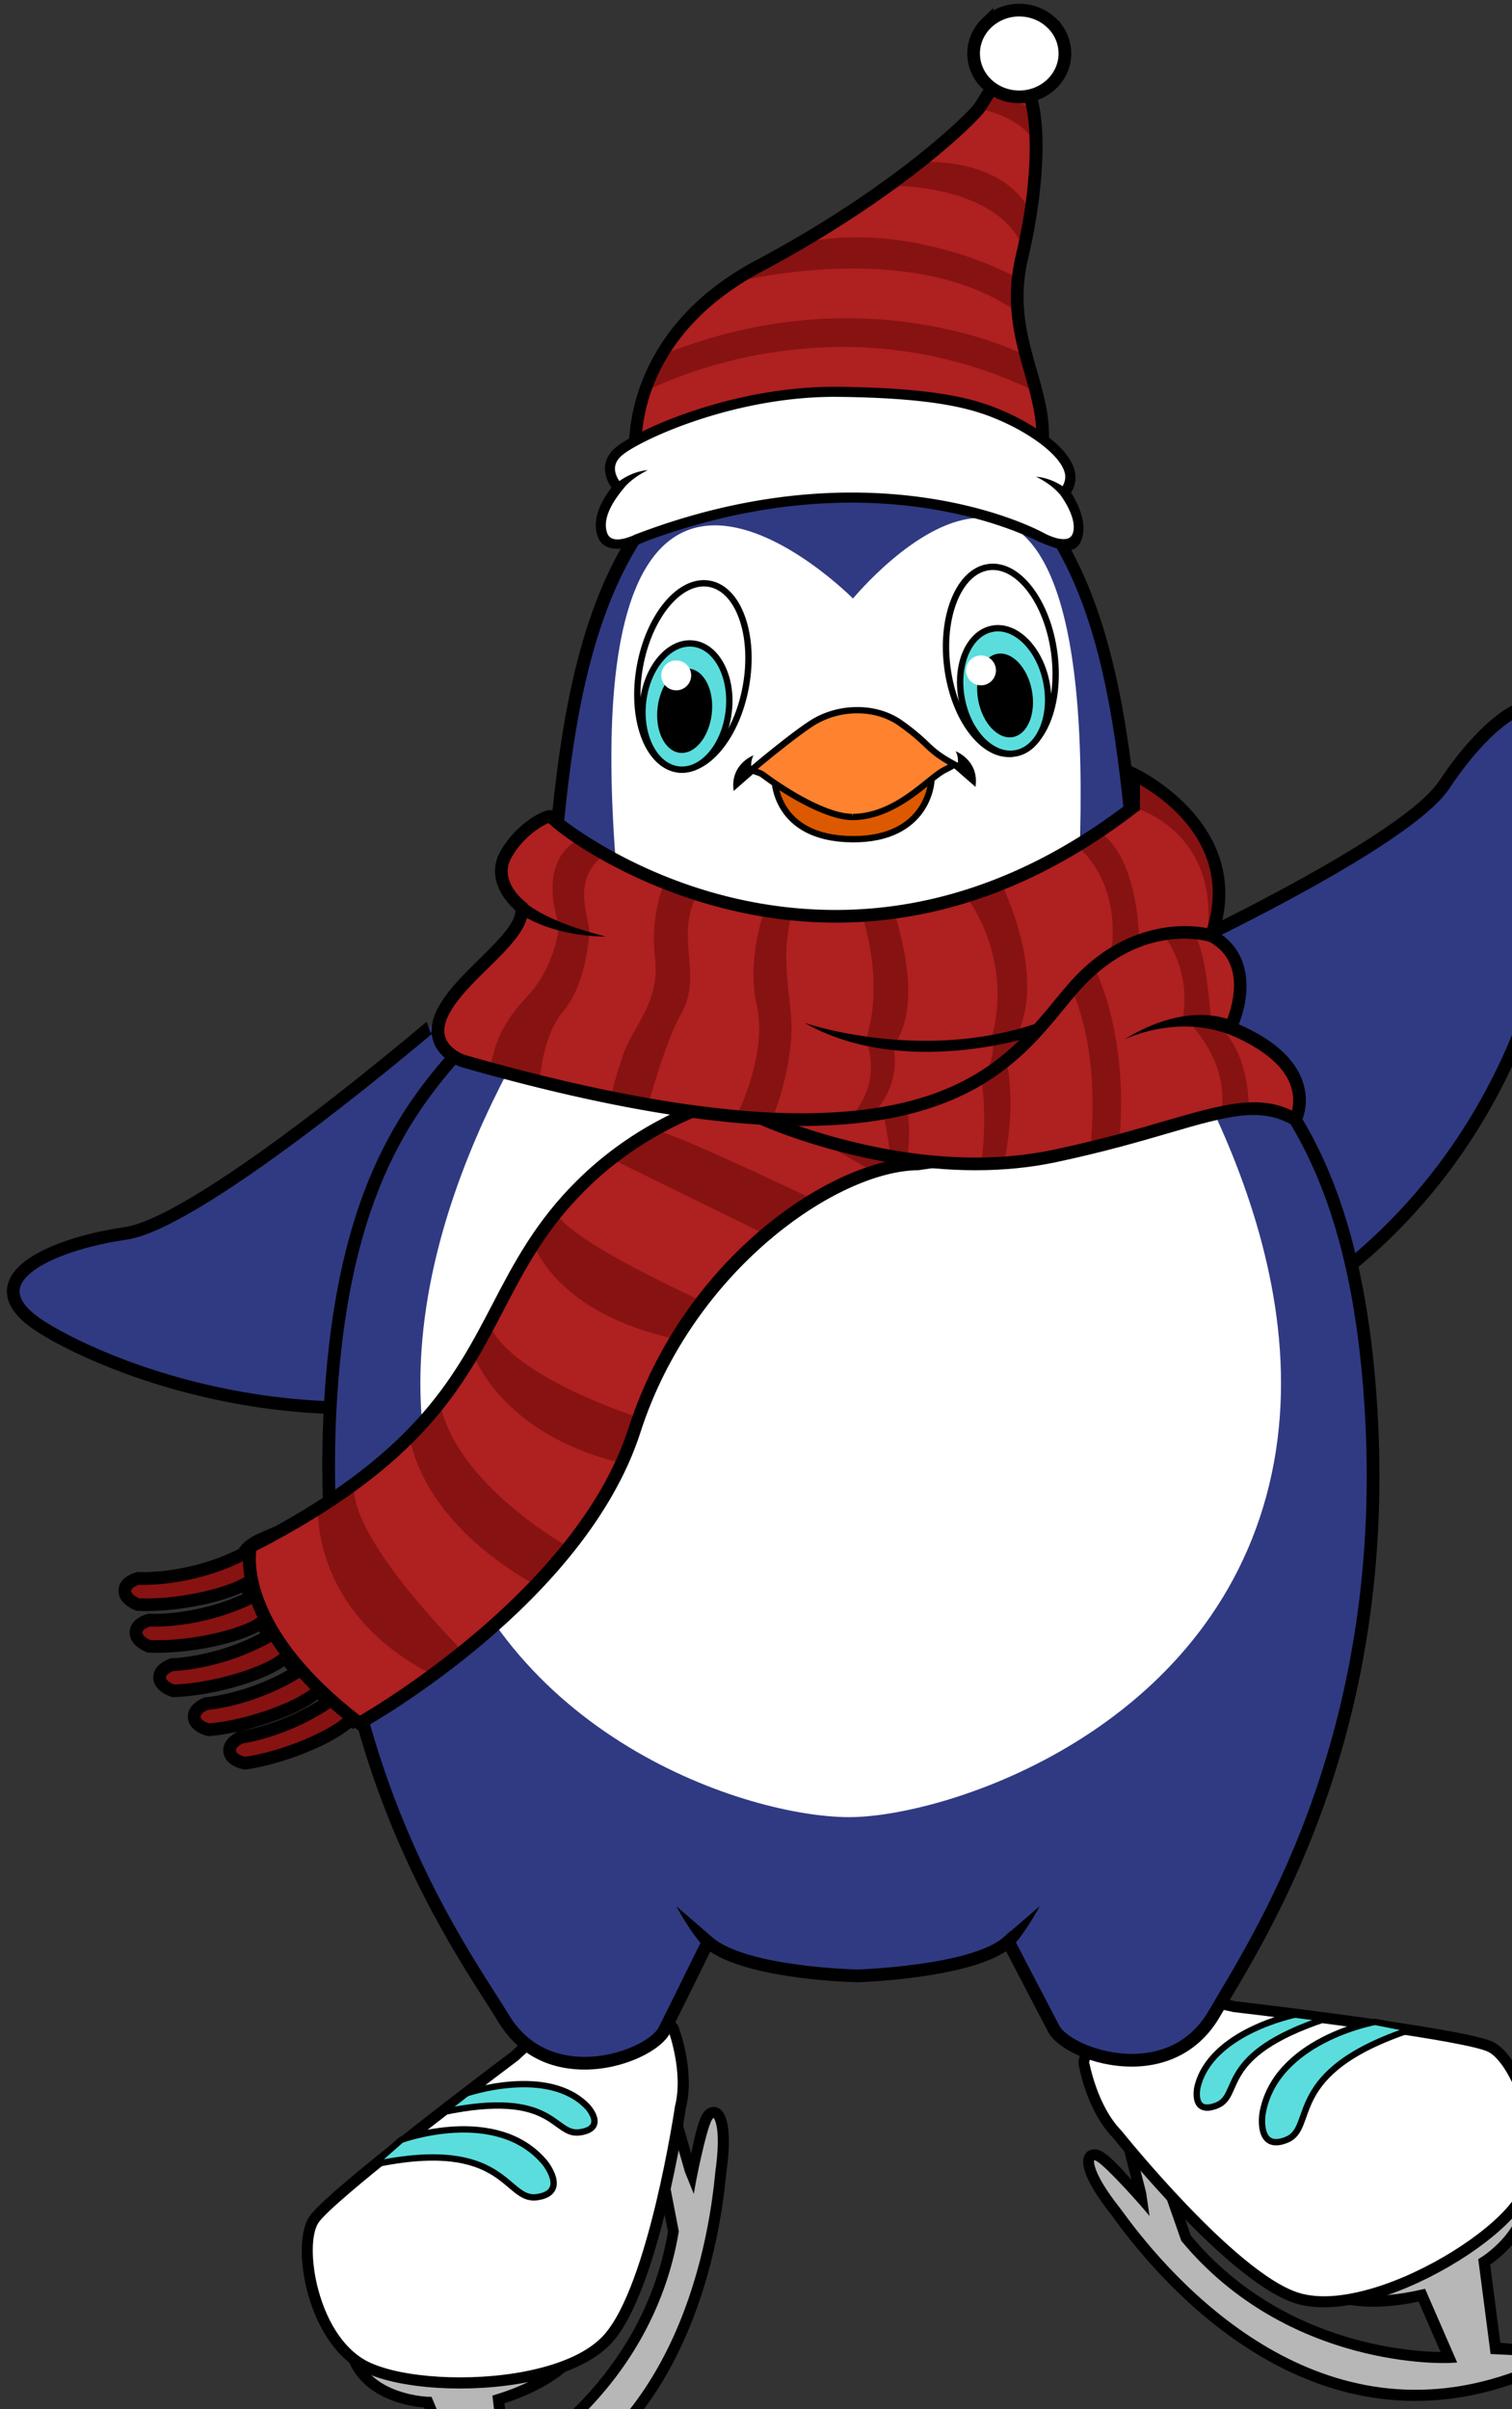 <svg width="118" height="188" xmlns="http://www.w3.org/2000/svg"><rect width="100%" height="100%" fill="#333333" stroke="none"/><path fill="#FF9248" d="M47.367 177.639c-1.14-1.03-4.239-3.247-8.896-2.31-2.102.423-4.272 1.453-6.45 3.066-.082-.962-.414-2.493-1.63-3.583-1.184-1.06-2.906-1.446-5.132-1.157l17.54-14.29c.006 0 1.994-1.304 4.142-1.737 1.82-.367 3.2-.004 4.093 1.073 2.09 2.51-1.74 13.986-3.667 18.938z"/><path fill="#E87528" d="M34.436 176.784s18.45-31.125 12.749.136c0 0-5.524-4.01-12.749-.136z"/><path fill="#E87528" d="M26.508 173.152s4.047.454 5.447 4.129c0 0 25.215-29.094-5.447-4.129z"/><path d="M47.026 158.051c1.674-.336 2.877-.033 3.677.927 1.71 2.047-1.103 11.63-3.518 17.942-1.471-1.152-4.5-2.879-8.8-2.015-1.975.396-4.002 1.308-6.036 2.724-.186-.984-.627-2.206-1.667-3.14-1.023-.913-2.394-1.366-4.096-1.36L43 159.746c.022-.01 1.953-1.279 4.025-1.695m-.17-.847c-2.273.457-4.332 1.827-4.332 1.827l-18.869 15.375c.268-.068.52-.123.77-.175 7.764-1.56 7.176 5.027 7.176 5.027 2.598-2.065 4.924-3.098 6.953-3.506 5.679-1.14 8.971 2.653 8.971 2.653s6.663-16.588 3.84-19.98c-1.173-1.41-2.895-1.544-4.509-1.221z"/><path fill="#B7B7B7" d="M45.65 182.379s-.742 3.01-6.751 4.878l.618 5.263s10.905-5.566 13.037-18.455l-.722-3.591 1.037-4.57 1.184 4.122s.513-3.615 1.097-4.752c.487-.948 1.796-.635 1.099 4.312-.234 1.644-1.584 27.551-26.12 27.351l5.895-3.2-2.631-6.264s-6.352-.138-6.146-5.68c-.004-.002 6.367 6.306 18.403.586z"/><path d="M36.337 196.805c-1.94.392-4.03.578-6.211.562l5.35-3.821-2.382-5.661c-.834-.067-3.305-.406-4.899-2.099-.978-1.035-1.443-2.388-1.382-4.011l.038-.976.699.689c.04.04 4.25 4.069 12.115 2.487 1.87-.375 3.821-1.042 5.803-1.982l.822-.392-.218.883c-.033.128-.841 3.15-6.702 5.074l.501 4.265c2.216-1.33 10.46-6.945 12.26-17.677l-.723-3.59 1.042-4.75.835-.021.66 2.293c.21-1.095.498-2.376.823-3.002.34-.667 1.041-.853 1.499-.42.814.77.673 3.135.41 4.986l-.042.396c-.71 6.965-4.1 23.512-20.298 26.767zm19.358-31.53c-.02.007-.087.055-.163.197-.451.877-1.245 4.758-1.384 5.744l-.697-1.72-.534-1.86-.646 2.845.705 3.655c-2.144 12.957-13.154 18.715-13.265 18.77l-.55.283-.733-6.237.342-.104c3.493-1.087 5.132-2.566 5.879-3.545-1.636.695-3.253 1.206-4.814 1.52-6.446 1.294-10.521-.932-12.129-2.092.12.976.49 1.8 1.111 2.463 1.657 1.756 4.554 1.846 4.58 1.85l.28.005 2.897 6.883-3.84 2.496c1.49-.067 2.076-.19 3.433-.463 15.633-3.142 18.92-19.235 19.609-26.008l.045-.432c.515-3.657-.14-4.233-.126-4.25z"/><path fill="#FFF" d="M53.099 164.464s-2.043 14.014-5.635 18.034c-3.592 4.019-14.756 4.233-18.902 2.207-4.144-2.025-5.417-9.452-4.065-11.483 1.35-2.032 15.726-12.816 15.726-12.816s7.467-7.611 12.28-2.2c.002.002 1.329 3.356.596 6.258z"/><path d="M41.279 185.885c-4.56.917-10.106.576-12.907-.788-1.968-.964-3.556-3.207-4.358-6.151-.662-2.454-.616-4.847.123-5.958 1.378-2.071 15.241-12.481 15.78-12.88.134-.136 3.36-3.39 7.024-4.124 2.345-.47 4.32.18 5.968 2.067.055.141 1.364 3.519.618 6.479-.084.576-2.109 14.186-5.74 18.259-1.61 1.797-4.427 2.679-6.508 3.096zm10.9-27.39c-1.345-1.513-3.05-2.073-5.07-1.667-3.4.683-6.547 3.85-6.626 3.924-3.984 2.988-14.553 11.094-15.63 12.71-.59.888-.592 3.098-.006 5.256.73 2.705 2.152 4.746 3.903 5.601 2.605 1.271 8.032 1.59 12.355.719 2.801-.564 4.886-1.539 6.034-2.827 3.467-3.88 5.512-17.671 5.54-17.852.681-2.686-.524-5.86-.5-5.864z"/><path d="M36.412 163.364s6.372-2.18 9.442 1.053c0 0 1.543 1.667-.59 1.988-2.138.32-1.892-3.445-10.757-1.564l1.905-1.477zm-5.106 3.633s7.464-2.735 11.218 1.784c0 0 1.893 2.332-.622 2.686-2.518.353-2.37-4.763-12.796-2.534l2.2-1.936z" stroke-width=".495" fill="#5BDDDD" stroke="#000"/><path fill="#FF9248" d="M98.802 175.07c.467-1.46 2.023-4.937 6.52-6.475 2.033-.697 4.42-.897 7.117-.602-.415-.872-.898-2.358-.396-3.917.488-1.512 1.782-2.714 3.85-3.583l-22.35-3.51c-.006.001-2.378-.124-4.453.585-1.756.602-2.764 1.608-2.997 2.99-.541 3.223 8.549 11.206 12.709 14.513z"/><path fill="#E87528" d="M109.54 167.818s-31.613-17.593-10.94 6.542c0-.002 2.75-6.247 10.94-6.542z"/><path fill="#E87528" d="M114.564 160.69s-3.27 2.428-2.63 6.31c0 0-36.434-12.435 2.63-6.31z"/><path d="M89.229 157.978c2.001-.683 4.308-.56 4.332-.558l20.924 3.288c-1.475.854-2.434 1.937-2.853 3.24-.43 1.33-.198 2.607.138 3.554-2.469-.198-4.678.033-6.587.687-4.15 1.417-5.896 4.437-6.583 6.171-5.27-4.237-12.523-11.095-12.08-13.729.208-1.23 1.095-2.1 2.709-2.653m-.277-.816c-1.559.535-2.978 1.519-3.281 3.327-.733 4.35 13.38 15.324 13.38 15.324s.935-4.936 6.413-6.809c1.956-.669 4.493-.948 7.775-.47 0 0-3.829-5.398 3.67-7.962.239-.081.488-.16.752-.236l-24.049-3.775c-.002-.002-2.467-.149-4.66.601z"/><path fill="#B7B7B7" d="M102.672 178.304s2.157 2.224 8.29.812l2.117 4.859s-12.222.685-20.56-9.377l-1.186-3.467-3.197-3.425 1.053 4.16s-2.265-2.866-3.342-3.555c-.899-.574-1.871.357 1.222 4.279 1.03 1.303 15.245 23.003 36.341 10.472l-6.704.206-.879-6.74s5.415-3.318 2.447-8c.004-.005-2.322 8.652-15.602 9.776z"/><path d="M117.985 186.073c-15.633 5.346-26.897-7.238-31.015-12.9l-.236-.32c-1.158-1.467-2.47-3.439-2.154-4.512.174-.606.875-.798 1.503-.394.596.376 1.492 1.339 2.225 2.178l-.586-2.315.733-.4 3.288 3.58 1.188 3.47c6.96 8.362 16.91 9.057 19.495 9.09l-1.715-3.935c-6.033 1.287-8.254-.913-8.347-1.008l-.632-.655.907-.076c2.186-.184 4.205-.592 6.01-1.207 7.59-2.596 9.2-8.2 9.215-8.253l.256-.944.525.824c.869 1.372 1.148 2.773.827 4.161-.528 2.267-2.489 3.802-3.176 4.281l.794 6.088 6.546.61c-1.879 1.107-3.778 1.998-5.65 2.637zm-32.603-17.488c.02.008-.26.837 2.025 3.734l.26.348c4.005 5.504 14.95 17.752 30.04 12.59 1.31-.447 1.878-.637 3.197-1.33l-4.574-.22-.964-7.403.237-.146c.026-.018 2.483-1.552 3.026-3.903.204-.887.11-1.785-.281-2.686-.802 1.81-3.202 5.787-9.423 7.913-1.51.517-3.164.89-4.924 1.113 1.134.467 3.299.919 6.86.1l.353-.08 2.508 5.756-.62.035c-.122.006-12.536.578-20.913-9.533l-1.23-3.514-1.99-2.129.476 1.873.267 1.836c-.618-.78-3.26-3.735-4.09-4.263-.135-.087-.222-.093-.24-.091z"/><path fill="#FFF" d="M87.213 166.581s8.827 11.076 13.953 12.74c5.128 1.666 14.879-3.775 17.443-7.612 2.56-3.837-.085-10.896-2.273-11.97-2.19-1.074-20.043-3.149-20.043-3.149s-10.28-2.815-11.717 4.285c-.002 0 .542 3.568 2.637 5.706z"/><path d="M108.214 179.13c-.002 0-.002 0 0 0-2.011.687-4.886 1.348-7.183.602-5.187-1.687-13.792-12.424-14.154-12.882-2.137-2.18-2.705-5.76-2.727-5.908.467-2.459 1.851-4.02 4.11-4.793 3.537-1.208 7.962-.024 8.144.027.67.074 17.887 2.083 20.118 3.176 1.198.586 2.447 2.632 3.109 5.087.792 2.946.55 5.682-.666 7.508-1.728 2.59-6.35 5.678-10.75 7.183zM85 160.958c.025-.01.584 3.34 2.522 5.322.117.14 8.83 11.024 13.778 12.632 1.638.533 3.933.327 6.635-.598h.002c4.172-1.427 8.702-4.433 10.312-6.845 1.08-1.62 1.279-4.098.55-6.807-.582-2.158-1.699-4.066-2.655-4.538-1.742-.855-14.958-2.53-19.902-3.106-.11-.022-4.42-1.176-7.704-.054-1.947.666-3.138 2.01-3.538 3.994z"/><path d="M101.075 157.222s-6.6 1.326-7.625 5.664c0 0-.495 2.218 1.513 1.42 2.005-.8-.103-3.928 8.503-6.77l-2.391-.314zm6.24.566s-7.824 1.398-8.79 7.193c0 0-.462 2.966 1.89 2.006 2.353-.96-.352-5.306 9.777-8.633l-2.877-.566z" stroke-width=".495" fill="#5BDDDD" stroke="#000"/><path fill="#303A82" stroke="#000" stroke-width=".99" d="M87.04 76.371s22.303-10.022 25.687-15.15c3.385-5.126 8.549-9.383 9.396-2.855.846 6.53-.305 27.709-17.787 41.228-.002.002-21.605-6.201-17.295-23.223zm-52.62 3.061S15.878 95.37 9.796 96.254c-6.079.883-12.125 3.754-6.575 7.292 5.553 3.538 25.214 11.493 44.88 1.404 0 0 3.56-22.191-13.68-25.518z"/><path fill="#303A82" d="M106.789 107.256c-2.515-27.442-16.327-26.077-17.86-37.37-1.534-11.294-1.31-36.958-22.959-36.733-21.646.226-21.779 26.07-23.076 37.391-1.296 11.322-15.095 10.38-17.035 37.867-1.94 27.487 9.868 43.25 13.458 49.126 3.59 5.88 11.501 2.964 12.537.887 1.035-2.077 3.401-6.875 3.401-6.875 2.68 2.33 10.717 2.63 11.696 2.644 0 0 9.107-.292 11.74-2.68 0 0 2.464 4.749 3.543 6.804 1.083 2.057 9.048 4.807 12.517-1.145 3.463-5.951 14.554-22.48 12.038-49.916z"/><path d="M107.284 107.21c-1.566-17.06-7.417-23.07-12.12-27.896-2.892-2.968-5.177-5.313-5.741-9.494-.178-1.309-.333-2.812-.5-4.445-1.256-12.236-3.355-32.717-22.667-32.717l-.287.002c-20.033.208-22.021 21.514-23.207 34.243-.123 1.305-.236 2.51-.36 3.588-.48 4.193-2.707 6.603-5.53 9.656-4.588 4.964-10.298 11.143-11.508 28.232-1.792 25.369 8.21 41.06 12.486 47.76.394.62.748 1.174 1.043 1.659 1.871 3.069 4.69 3.712 6.724 3.712 3.092 0 6.001-1.508 6.678-2.86.824-1.654 2.49-5.03 3.136-6.34 3.388 2.245 11.426 2.381 11.531 2.383.36-.011 8.306-.29 11.52-2.397v.014c.016-.008.031-.024.041-.032.673 1.295 2.406 4.639 3.267 6.274.693 1.317 3.485 2.725 6.536 2.725 2.97 0 5.4-1.366 6.848-3.85l.723-1.223c4.12-6.914 13.76-23.096 11.387-48.993zm-12.232 48.485l-.727 1.232c-1.62 2.776-4.154 3.358-5.993 3.358-2.75 0-5.19-1.3-5.657-2.194-.924-1.758-2.849-5.465-3.391-6.504.924-1.077 1.863-2.833 1.863-2.833l-2.301 1.988-.012-.022-.475.431c-2.467 2.238-11.335 2.549-11.4 2.55-.086-.001-8.69-.184-11.38-2.52l-.484-.422-2.32-2.005s.961 1.793 1.894 2.867c-.51 1.035-2.366 4.803-3.257 6.585-.471.942-2.962 2.312-5.793 2.312-1.78 0-4.247-.562-5.88-3.237-.3-.49-.656-1.05-1.056-1.677-4.22-6.619-14.101-22.116-12.33-47.158 1.183-16.742 6.763-22.777 11.245-27.63 2.83-3.059 5.27-5.7 5.79-10.216.122-1.081.235-2.297.36-3.608 1.156-12.396 3.092-33.146 22.23-33.346l.278-.002c18.419 0 20.383 19.154 21.682 31.83.166 1.645.325 3.158.503 4.476.612 4.507 3.116 7.077 6.013 10.053 4.593 4.716 10.313 10.584 11.844 27.295 2.342 25.58-7.18 41.569-11.246 48.397z"/><path fill="#FFF" d="M87.607 74.34c-2.803-4.455-3.457-5.067-3.38-7.013C85.96 23.109 66.57 46.71 66.57 46.71S44.767 24.677 48.05 67.163c.149 1.926-.073 2.722-2.877 7.177-2.807 4.455-16.338 23.595-11.222 42.404 5.116 18.81 24.341 25.028 32.26 25.066 7.208.034 27.502-6.257 32.618-25.066 5.117-18.81-8.414-37.95-11.222-42.404z"/><path fill="#FFF" stroke="#000" stroke-width=".495" d="M55.356 45.556c1.143.202 2.037 1.195 2.553 2.638.52 1.441.663 3.33.31 5.325-.354 1.995-1.138 3.72-2.12 4.895-.982 1.178-2.162 1.803-3.305 1.6-1.142-.202-2.036-1.195-2.553-2.638-.518-1.441-.662-3.33-.309-5.325.354-1.995 1.138-3.72 2.12-4.895.981-1.177 2.162-1.803 3.304-1.6z"/><path fill="#5BDDDD" stroke="#000" stroke-width=".495" d="M54.103 50.227c.923.108 1.692.756 2.194 1.716s.732 2.232.573 3.587c-.158 1.355-.676 2.54-1.385 3.358-.71.818-1.608 1.271-2.53 1.164-.922-.108-1.692-.756-2.194-1.716-.501-.96-.731-2.232-.573-3.587.158-1.355.676-2.54 1.385-3.358.71-.819 1.608-1.272 2.53-1.164z"/><path d="M53.811 52.184c.584.068 1.069.496 1.384 1.134.315.639.456 1.488.352 2.393-.104.905-.435 1.7-.887 2.25s-1.022.856-1.606.789c-.584-.068-1.069-.496-1.384-1.134-.315-.639-.456-1.488-.352-2.393.105-.904.435-1.7.887-2.25.452-.549 1.022-.856 1.606-.789z"/><path fill="#FFF" d="M52.774 51.541c.323 0 .614.13.824.343.212.21.342.5.342.823 0 .323-.13.614-.342.824-.21.212-.501.342-.824.342-.322 0-.614-.13-.823-.342a1.155 1.155 0 0 1-.343-.824c0-.323.13-.614.343-.823.21-.212.5-.343.823-.343z"/><path fill="#FFF" stroke="#000" stroke-width=".495" d="M77.17 44.255c1.153-.149 2.3.532 3.227 1.754.925 1.22 1.627 2.981 1.885 4.99.259 2.009.025 3.89-.561 5.304-.586 1.417-1.524 2.366-2.677 2.514-1.153.149-2.3-.532-3.226-1.754-.925-1.22-1.627-2.981-1.886-4.99-.258-2.009-.025-3.89.562-5.304.586-1.417 1.524-2.366 2.677-2.514z"/><path fill="#5BDDDD" stroke="#000" stroke-width=".495" d="M77.445 49.066c.912-.173 1.842.215 2.608.981s1.365 1.912 1.619 3.252c.254 1.34.114 2.626-.318 3.619-.433.992-1.157 1.694-2.069 1.866-.912.173-1.842-.215-2.608-.98-.765-.767-1.365-1.913-1.619-3.253s-.114-2.626.318-3.619c.433-.992 1.157-1.694 2.07-1.866z"/><path d="M77.819 51.027c.578-.11 1.168.154 1.66.669.49.515.88 1.283 1.05 2.178.17.894.092 1.752-.175 2.412-.267.66-.719 1.122-1.297 1.233-.577.11-1.168-.154-1.66-.67-.49-.514-.879-1.283-1.05-2.178-.17-.894-.092-1.752.175-2.411.267-.66.72-1.123 1.297-1.233z"/><path fill="#FFF" d="M76.56 51.151c.322 0 .613.13.823.342.212.21.342.501.342.824 0 .323-.13.614-.342.824-.21.212-.501.342-.824.342a1.15 1.15 0 0 1-.823-.342 1.155 1.155 0 0 1-.343-.824c0-.323.13-.614.343-.824.21-.211.5-.342.823-.342z"/><path fill="#DD5900" stroke="#000" stroke-width=".495" d="M72.669 60.419c-2.386 2.156-6.146 5.07-12.185.329h-.038s-.051 4.698 6.077 4.742c5.89.043 6.316-4.49 6.146-5.071z"/><path fill="#FF822E" d="M66.57 63.757c3.424-.043 5.905-3.05 7.142-3.669.503-.247.778-.423.778-.423-2.227-1.204-1.813-1.519-4.207-3.224-2.394-1.704-5.308-1.045-6.93 0-1.671 1.077-4.702 3.647-4.702 3.647.303.145.637.186.897.38 1.744 1.31 4.971 3.317 7.022 3.29z"/><path d="M74.583 58.63c.186.35.19.696.174.898l-.146-.08c-1.222-.658-1.616-1.03-2.164-1.55a16.74 16.74 0 0 0-2.02-1.657c-2.049-1.459-5.082-1.376-7.209-.006-1.494.965-4.001 3.055-4.59 3.548-.009-.207.009-.52.177-.839 0 0-1.857.705-1.546 2.782l1.516-1.325c.054.02.11.044.163.062.174.057.336.11.461.205 2.055 1.539 5.154 3.337 7.132 3.337h.043c2.576-.034 4.645-1.695 6.011-2.796.497-.398.927-.742 1.24-.899.329-.164.523-.275.65-.348l1.655 1.447c.308-2.075-1.547-2.78-1.547-2.78zm-.978 1.239c-.364.18-.788.522-1.33.956-1.392 1.12-3.303 2.655-5.707 2.685l-.04.247v-.247c-1.854 0-4.838-1.745-6.832-3.237a1.757 1.757 0 0 0-.505-.24l.016-.014h-.042c-.011-.002-.02-.01-.031-.014.827-.687 3.035-2.504 4.354-3.356 1.956-1.261 4.763-1.352 6.65-.006 1.04.74 1.53 1.204 1.966 1.614.493.465.895.843 1.881 1.41-.107.06-.233.126-.38.202z"/><path fill="#AF2020" d="M49.596 35.294s-.883-8.94 9.627-14.537c10.511-5.6 16.354-11.226 17.158-12.281.612-.802 1.899-3.735 3.368-2.16 1.477 1.571 1.477 7.563 0 13.752-1.47 6.187 1.988 10.02 1.586 14.638 0 0-14.842-6.78-31.739.588z"/><path d="M50.311 30.578s14.406-7.877 30.556 0l-.847-2.848s-12.44-6.512-28.414.002l-1.295 2.846zm6.279-8.376s13.647-3.781 22.331 1.822l.519-2.317s-9.444-5.351-18.994-2.181l-3.856 2.676zm13.554-7.69s7.116.056 9.4 4.204l.882-2.103s-1.4-4.063-8.41-3.982l-2.111 2.058m6.476-6.213s3.473.61 4.382 2.754l-.337-2.754-3.376-1.891-.669 1.89z" fill="#871212"/><path d="M49.17 36.018l-.067-.677c-.007-.09-.792-9.333 9.888-15.022 10.627-5.66 16.38-11.335 16.996-12.142.105-.133.224-.331.364-.555.588-.952 1.4-2.259 2.52-2.259.442 0 .86.206 1.242.614 1.838 1.956 1.45 8.626.12 14.206-.819 3.453-.053 6.134.69 8.727.556 1.955 1.087 3.798.909 5.837l-.062.7-.637-.29c-.062-.028-6.249-2.802-15.008-2.802a40.631 40.631 0 0 0-16.327 3.392l-.627.271zM78.873 6.353c-.572 0-1.291 1.164-1.683 1.79-.159.255-.297.479-.414.632-.673.885-6.395 6.599-17.318 12.418-8.524 4.538-9.356 11.202-9.387 13.36a41.595 41.595 0 0 1 16.051-3.19c7.405 0 12.905 1.883 14.752 2.612.004-1.608-.441-3.16-.904-4.793-.743-2.59-1.582-5.524-.701-9.229 1.578-6.615 1.29-12.054.12-13.299-.184-.2-.358-.301-.516-.301z"/><path fill="#FFF" stroke="#000" stroke-width=".99" d="M79.545.791c.982 0 1.873.38 2.518.992a3.295 3.295 0 0 1 1.044 2.392c0 .933-.4 1.78-1.044 2.392a3.654 3.654 0 0 1-2.518.992c-.982 0-1.873-.38-2.519-.992a3.295 3.295 0 0 1-1.043-2.392c0-.932.4-1.78 1.043-2.392a3.654 3.654 0 0 1 2.519-.992z"/><path fill="#FFF" d="M48.159 38.046s-1.388-1.481 0-2.752c1.388-1.27 8.965-4.812 17.253-4.715 8.286.098 11.013 1.082 13.139 2.064 2.122.982 6.272 3.536 4.49 5.795 0 0 2.517 4.154.272 4.154-.507 0-2.038-.618-2.038-.618s-12.582-7.072-31.346 0c-.002.002-5.807 2.39-1.77-3.928z"/><path d="M83.586 38.442a2.142 2.142 0 0 0 .283-1.697c-.54-2.253-4.338-4.11-5.092-4.459-2.182-1.008-5.004-2-13.296-2.099l-.344-.002c-8.248 0-15.73 3.493-17.182 4.82-.471.433-.72.936-.742 1.492-.026.662.289 1.232.51 1.549-1.118 1.475-1.473 2.774-1.059 3.865.703 1.843 3.75.328 3.75.328 5.395-2 10.79-3.013 16.044-3.013 8.105 0 13.418 2.449 14.489 2.99 0 0 1.712.764 2.358.744.734-.024 1.04-.51 1.188-1.164.295-1.297-.545-2.784-.907-3.354zm.139 3.178c-.337 1.013-2.196.011-2.196.011-.232-.13-5.79-3.193-15.073-3.193-5.437 0-11.027 1.065-16.606 3.17l-.283.107s-1.788.912-2.17-.087c-.33-.87.05-1.992 1.128-3.335l.214-.267s.584-.742 1.812-1.33c0 0-1.032.007-2.216.847-.154-.228-.356-.598-.34-1.016.016-.344.174-.653.49-.942 1.214-1.113 8.536-4.615 16.648-4.615l.335.002c8.133.097 10.867 1.055 12.976 2.027 2.081.96 4.328 2.548 4.657 3.926.089.36.004.693-.174 1.018-1.113-.725-2.065-.735-2.065-.735 1.23.588 1.813 1.333 1.813 1.333l.02-.002.093.13c.34.468 1.277 1.933.937 2.95z"/><path fill="#871212" d="M19.02 137.579c-.233-.054-1.005-.275-1.09-.88-.088-.603.554-.957.766-1.076.204-.06 3.581-.533 6.999-2.861a31.48 31.48 0 0 1-.937-.81c-1.43 1.346-5.328 2.758-8.375 3.031-.41-.083-1.168-.344-1.222-.952-.053-.608.608-.93.824-1.036.206-.05 3.667-.342 7.239-2.538a22.302 22.302 0 0 1-.974-1.105c-1.297 1.204-5.457 2.485-8.623 2.596-.406-.107-1.148-.408-1.168-1.02-.02-.61.657-.893.879-.986.214-.04 3.865-.134 7.664-2.29a16.82 16.82 0 0 1-.613-1.032c-1.379.986-5.081 1.871-8.108 1.871-.196 0-.388-.004-.578-.012-.398-.134-1.113-.493-1.09-1.105.026-.61.721-.841.951-.918l.51-.018c.912 0 4.085-.129 7.457-1.76-.146-.43-.251-.816-.323-1.15-1.611.942-4.995 1.7-7.798 1.7-.195 0-.387-.004-.577-.012-.398-.134-1.114-.493-1.09-1.105.03-.601.724-.833.954-.91l.505-.018c.936 0 4.25-.137 7.72-1.889l.09-.046c.208-.54.967-.932 1.3-1.083l.623-.28.07.682c.674 6.621 8.174 12.131 8.25 12.187l.677.49-2.337 1.104-.223-.19c-1.347 1.38-5.156 2.993-8.171 3.427l-.094.014-.087-.02z"/><path d="M20.513 120.617c.707 6.926 8.455 12.537 8.455 12.537l-1.291.61-.369-.313c-.015.027-.015.043-.033.073-.63 1.146-4.814 3.093-8.144 3.574 0 0-1.467-.333-.196-1.04 0 0 3.833-.5 7.577-3.267a29.192 29.192 0 0 1-1.791-1.544c-.022.042-.03.071-.058.119-.689 1.11-4.971 2.827-8.323 3.128 0 0-1.448-.412-.137-1.05 0 0 3.89-.292 7.799-2.892a21.36 21.36 0 0 1-1.768-2.01c-.04.076-.073.153-.14.25-.751 1.07-5.12 2.548-8.487 2.665 0 0-1.42-.491-.077-1.053 0 0 4.013-.072 8.126-2.554l.069-.004a14.902 14.902 0 0 1-1.21-2.07c-.04.062-.067.123-.128.197-.785.952-4.822 2.029-8.104 2.029-.188 0-.375-.004-.557-.012 0 0-1.38-.596 0-1.057 0 0 .123.008.355.008 1.069 0 4.411-.159 7.94-1.94h.013c.024 0 .08.001.149.01-.39-.993-.555-1.806-.618-2.369-.022.026-.028.042-.05.072-.782.952-4.819 2.029-8.102 2.029-.188 0-.374-.004-.556-.012 0 0-1.382-.596 0-1.055 0 0 .123.008.349.008 1.065 0 4.41-.157 7.943-1.943h.004c.02 0 .212.002.382.062.004-.04.004-.062.004-.062-.433-.493.974-1.124.974-1.124m.848-1.465l-1.252.562c-.44.198-1.142.586-1.467 1.168-3.352 1.675-6.54 1.806-7.44 1.806-.179 0-.28-.006-.293-.006l-.187-.01-.182.057c-1.031.345-1.273.933-1.289 1.365-.041.928.92 1.413 1.212 1.538l.166.073.187.008c.194.008.394.012.595.012 2.45 0 5.592-.578 7.479-1.445.012.043.025.09.04.136-3.129 1.412-6.002 1.527-6.851 1.527-.18 0-.285-.006-.3-.006l-.187-.01-.18.057c-1.032.347-1.274.935-1.29 1.367-.039.928.92 1.413 1.212 1.538l.167.073.186.008c.194.008.394.012.598.012 2.657 0 6.131-.681 7.93-1.675.03.052.06.105.092.156-3.51 1.848-6.76 1.939-6.795 1.939l-.19.004-.174.079c-1.004.42-1.198 1.026-1.184 1.457.03.927 1.02 1.34 1.322 1.444l.173.059.184-.006c2.782-.097 6.75-1.154 8.537-2.408.085.101.177.204.268.305-3.27 1.852-6.289 2.109-6.322 2.113l-.186.018-.17.083c-.979.475-1.14 1.09-1.103 1.522.083.925 1.094 1.281 1.401 1.369l.177.05.184-.015c.659-.06 1.382-.176 2.124-.34l-.097.053c-.95.53-1.079 1.152-1.018 1.58.131.919 1.16 1.222 1.473 1.291l.179.042.182-.026c2.704-.39 6.446-1.83 8.131-3.245l.117.099.576-.273 1.291-.61 1.515-.713-1.356-.982c-.074-.054-7.395-5.44-8.047-11.838l-.138-1.362zm-2.497 15.914c2.269-.532 4.657-1.46 5.914-2.433.032.026.061.052.093.077-2.89 1.812-5.591 2.29-6.007 2.356z"/><path fill="#AF2020" d="M66.695 84.323s-12.085-.907-21.243 8.084c-9.157 8.99-5.692 17.984-25.905 28.297 0 0-1.566 6.106 8.498 13.778 0 0 17.19-9.57 21.464-22.852 4.275-13.281 15.913-20.756 22.094-20.797l6.738-.982-11.646-5.528z"/><path d="M24.822 117.839s-.472 8.143 9.03 12.893l2.277-1.859s-8.827-8.745-8.496-12.953l-2.811 1.919zm7.183-5.631s.578 6.269 9.735 11.466l2.722-2.887s-8.929-4.916-10.13-11.349l-2.327 2.77zm4.906-6.593s2.107 6.346 11.676 8.573l1.32-3.548s-10.022-3.146-11.737-7.306l-1.259 2.28zm4.734-8.532s1.703 5.414 11.127 7.423l2.085-2.94s-10.359-4.663-11.45-6.91l-1.762 2.427zm6.059-6.653l11.937 5.855 3.32-2.928s-11.262-5.385-11.95-5.148c-.69.238-3.307 2.222-3.307 2.222zm10.529-4.686l9.836 5.64 4.643-.72-9.804-6.31-4.675 1.39" fill="#871212"/><path d="M28.003 135.072l-.257-.196c-10.209-7.783-8.743-14.033-8.678-14.297l.057-.216.198-.1c12.91-6.586 16.052-12.625 19.097-18.463 1.663-3.198 3.385-6.504 6.686-9.746 7.799-7.656 17.77-8.252 20.639-8.252.633 0 .988.028.988.028l13.3 6.274-8.356 1.218c-6.364.047-17.638 7.85-21.694 20.458-4.287 13.315-20.988 22.74-21.695 23.136l-.285.156zm-8.007-14.041c-.132 1.093-.267 6.379 8.09 12.857 2.232-1.308 17.085-10.392 20.952-22.409 4.36-13.544 16.109-21.098 22.563-21.141l5.057-.74-10.133-4.808c-.02.02-.32.004-.782.002-2.776 0-12.414.576-19.942 7.967-3.19 3.132-4.801 6.225-6.504 9.496-3.099 5.944-6.298 12.09-19.3 18.776z"/><path fill="#AF2020" d="M59.64 87.374s11.47 5.2 22.627 2.847c11.157-2.352 14.745-5.201 18.83-2.847 0 0 2.227-4.206-5.073-7.175 0 0 2.475-5.073-1.485-7.178-.002 0-15.222-6.068-34.898 14.353z"/><path d="M74.765 75.797s5.82 4.136 3.578 15.036h-1.782s1.636-9.249-3.43-14.1l1.634-.936zm6.285-2.528s5.05 4.043 4.102 15.788l2.235-.574s1.087-9.647-3.74-15.895l-2.597.68zm-12.995 6.557s3.713 4.703 2.723 10.61l-1.277-.2s-1.014-8.063-2.808-9.267l1.362-1.143zm26.482-.247c-.135-.337-.297-5.692-1.57-6.991l-2.824-.41s2.861 2.607 2.204 7.14c0 0 3.412 3.02 3.016 6.993h2.08c.002 0 .125-4.628-2.906-6.732z" fill="#871212"/><path d="M101.637 84.319c-.634-1.747-2.3-3.22-4.958-4.382.82-2.043 1.287-5.656-1.956-7.377-.093-.036-2.247-.877-5.971-.877-6.699 0-17.244 2.663-29.468 15.346l-.487.505.64.29c.077.035 7.828 3.502 16.7 3.502 2.182 0 4.277-.208 6.233-.62 3.77-.796 6.69-1.65 9.037-2.336 4.552-1.333 7.015-1.964 9.44-.569l.445.256.24-.454c.032-.057.762-1.47.105-3.284zm-.812 2.352c-2.54-1.22-5.181-.572-9.694.748-2.328.681-5.229 1.53-8.963 2.317-1.887.398-3.918.6-6.029.6-7.177 0-13.61-2.329-15.633-3.138 11.763-11.987 21.837-14.525 28.25-14.525 3.484 0 5.545.784 5.553.784 2.873 1.526 1.94 4.827 1.47 6.055-1.2-.385-4.07-.838-8.047 1.615 0 0 4.154-2.079 8.476-.29 2.382 1.037 3.948 2.34 4.49 3.8.315.852.238 1.584.127 2.034z"/><path fill="#AF2020" d="M40.709 70.794s-2.475-1.857-1.238-4.083c1.238-2.225 3.465-3.182 3.465-2.952 0 .23 21.407 17.841 45.538-.802v-2.536s9.033 4.188 6.063 12.602c0 0-5.417-1.732-10.44 3.713-5.027 5.444-9.482 17.077-47.968 6.062 0 0-3.093-.99-1.485-3.96 1.608-2.97 6.435-5.817 6.065-8.044z"/><path d="M45.258 65.49s-3.375 1.203-1.643 6.688c0 0-.123 3.132-2.598 5.732-2.475 2.6-2.413 4.455-2.847 5.445l3.96.944s.186-3.42 1.794-5.336c1.608-1.917 1.903-4.694 2.065-5.936.162-1.241-1.57-4.211 1.091-6.252l-1.822-1.285zm6.645 3.583c.036-.514-1.196 2.15-.784 5.65.414 3.498-1.69 5.285-2.495 7.608-.804 2.322-.92 3.322-.92 3.322l2.884.553s1.372-5.017 2.56-7.08c1.188-2.064.53-4.08.53-6.123s.639-2.946.639-2.946l-2.414-.984zm7.737 1.978c0 .157-1.4 3.786-.576 7.415.824 3.63-1.382 8.185-1.382 8.185l2.764.182s1.67-4.197 1.258-7.89c-.412-3.692-.529-4.843.065-7.609l-2.128-.283zm7.611.299s1.858 5.198.31 9.839c0 0 1.362 2.75-.868 5.644h1.483s2.168-1.855 1.548-5.326c0 0 2.52-2.239.113-10.155h-2.586zm8.14-1.404s3.758 4.725 1.988 11.118c0 0 .453.948-.414 2.639l2.146-1.443s.503-1.125.373-1.527c-.131-.402 2.296-3.611-1.283-11.725l-2.81.938zm8.67-3.896s3.507 2.516 2.641 8.498l2.186-1.238s0-6.229-3.011-8.331L84.06 66.05zm4.909-2.853s5.805 1.825 5.317 8.98l.028.765s4.103-6.686-5.839-12.337l.493 2.592z" fill="#871212"/><path d="M88.682 59.97l-.703-.327v3.067c-7.2 5.508-14.857 8.302-22.759 8.302-12.384 0-20.896-6.72-21.815-7.49l-.033-.295h-.495c-.592 0-2.67 1.136-3.84 3.24-1.059 1.91.187 3.701 1.15 4.537l-.015.043c.018.014.038.022.055.036-.035 1.018-1.439 2.4-2.801 3.74-1.23 1.21-2.5 2.46-3.216 3.78-.56 1.031-.673 1.978-.336 2.813.536 1.339 2.041 1.834 2.118 1.857 10.656 3.05 19.594 4.596 26.567 4.596 12.967 0 17.285-5.253 20.437-9.088.503-.61.978-1.19 1.461-1.71 2.909-3.153 5.936-3.816 7.961-3.816 1.192 0 1.96.238 1.968.24l.456.144.158-.451c3.087-8.74-6.225-13.175-6.318-13.218zm5.53 12.463c-1.512-.305-6.223-.65-10.48 3.964-.495.535-.982 1.129-1.496 1.754a60.24 60.24 0 0 1-1.505 1.772c-9.037 2.982-17.936-.097-17.936-.097 6.284 3.576 14.192 1.998 16.764 1.339-3.051 2.997-7.633 5.714-17 5.714-6.88 0-15.727-1.533-26.276-4.552-.011-.004-1.132-.38-1.492-1.287-.218-.546-.121-1.208.289-1.966.643-1.19 1.86-2.388 3.039-3.544 1.372-1.35 2.669-2.64 3.005-3.89 2.802 1.54 6.142 1.443 6.142 1.443-3.496-.873-5.263-1.88-6.09-2.49l-.012-.076-.158-.12c-.086-.064-2.111-1.629-1.103-3.446.954-1.72 2.518-2.584 2.914-2.717 1.905 1.818 10.838 7.768 22.401 7.768 8.197 0 16.125-2.913 23.56-8.657l.19-.148V61.24c1.973 1.136 7.204 4.835 5.244 11.192z"/></svg>